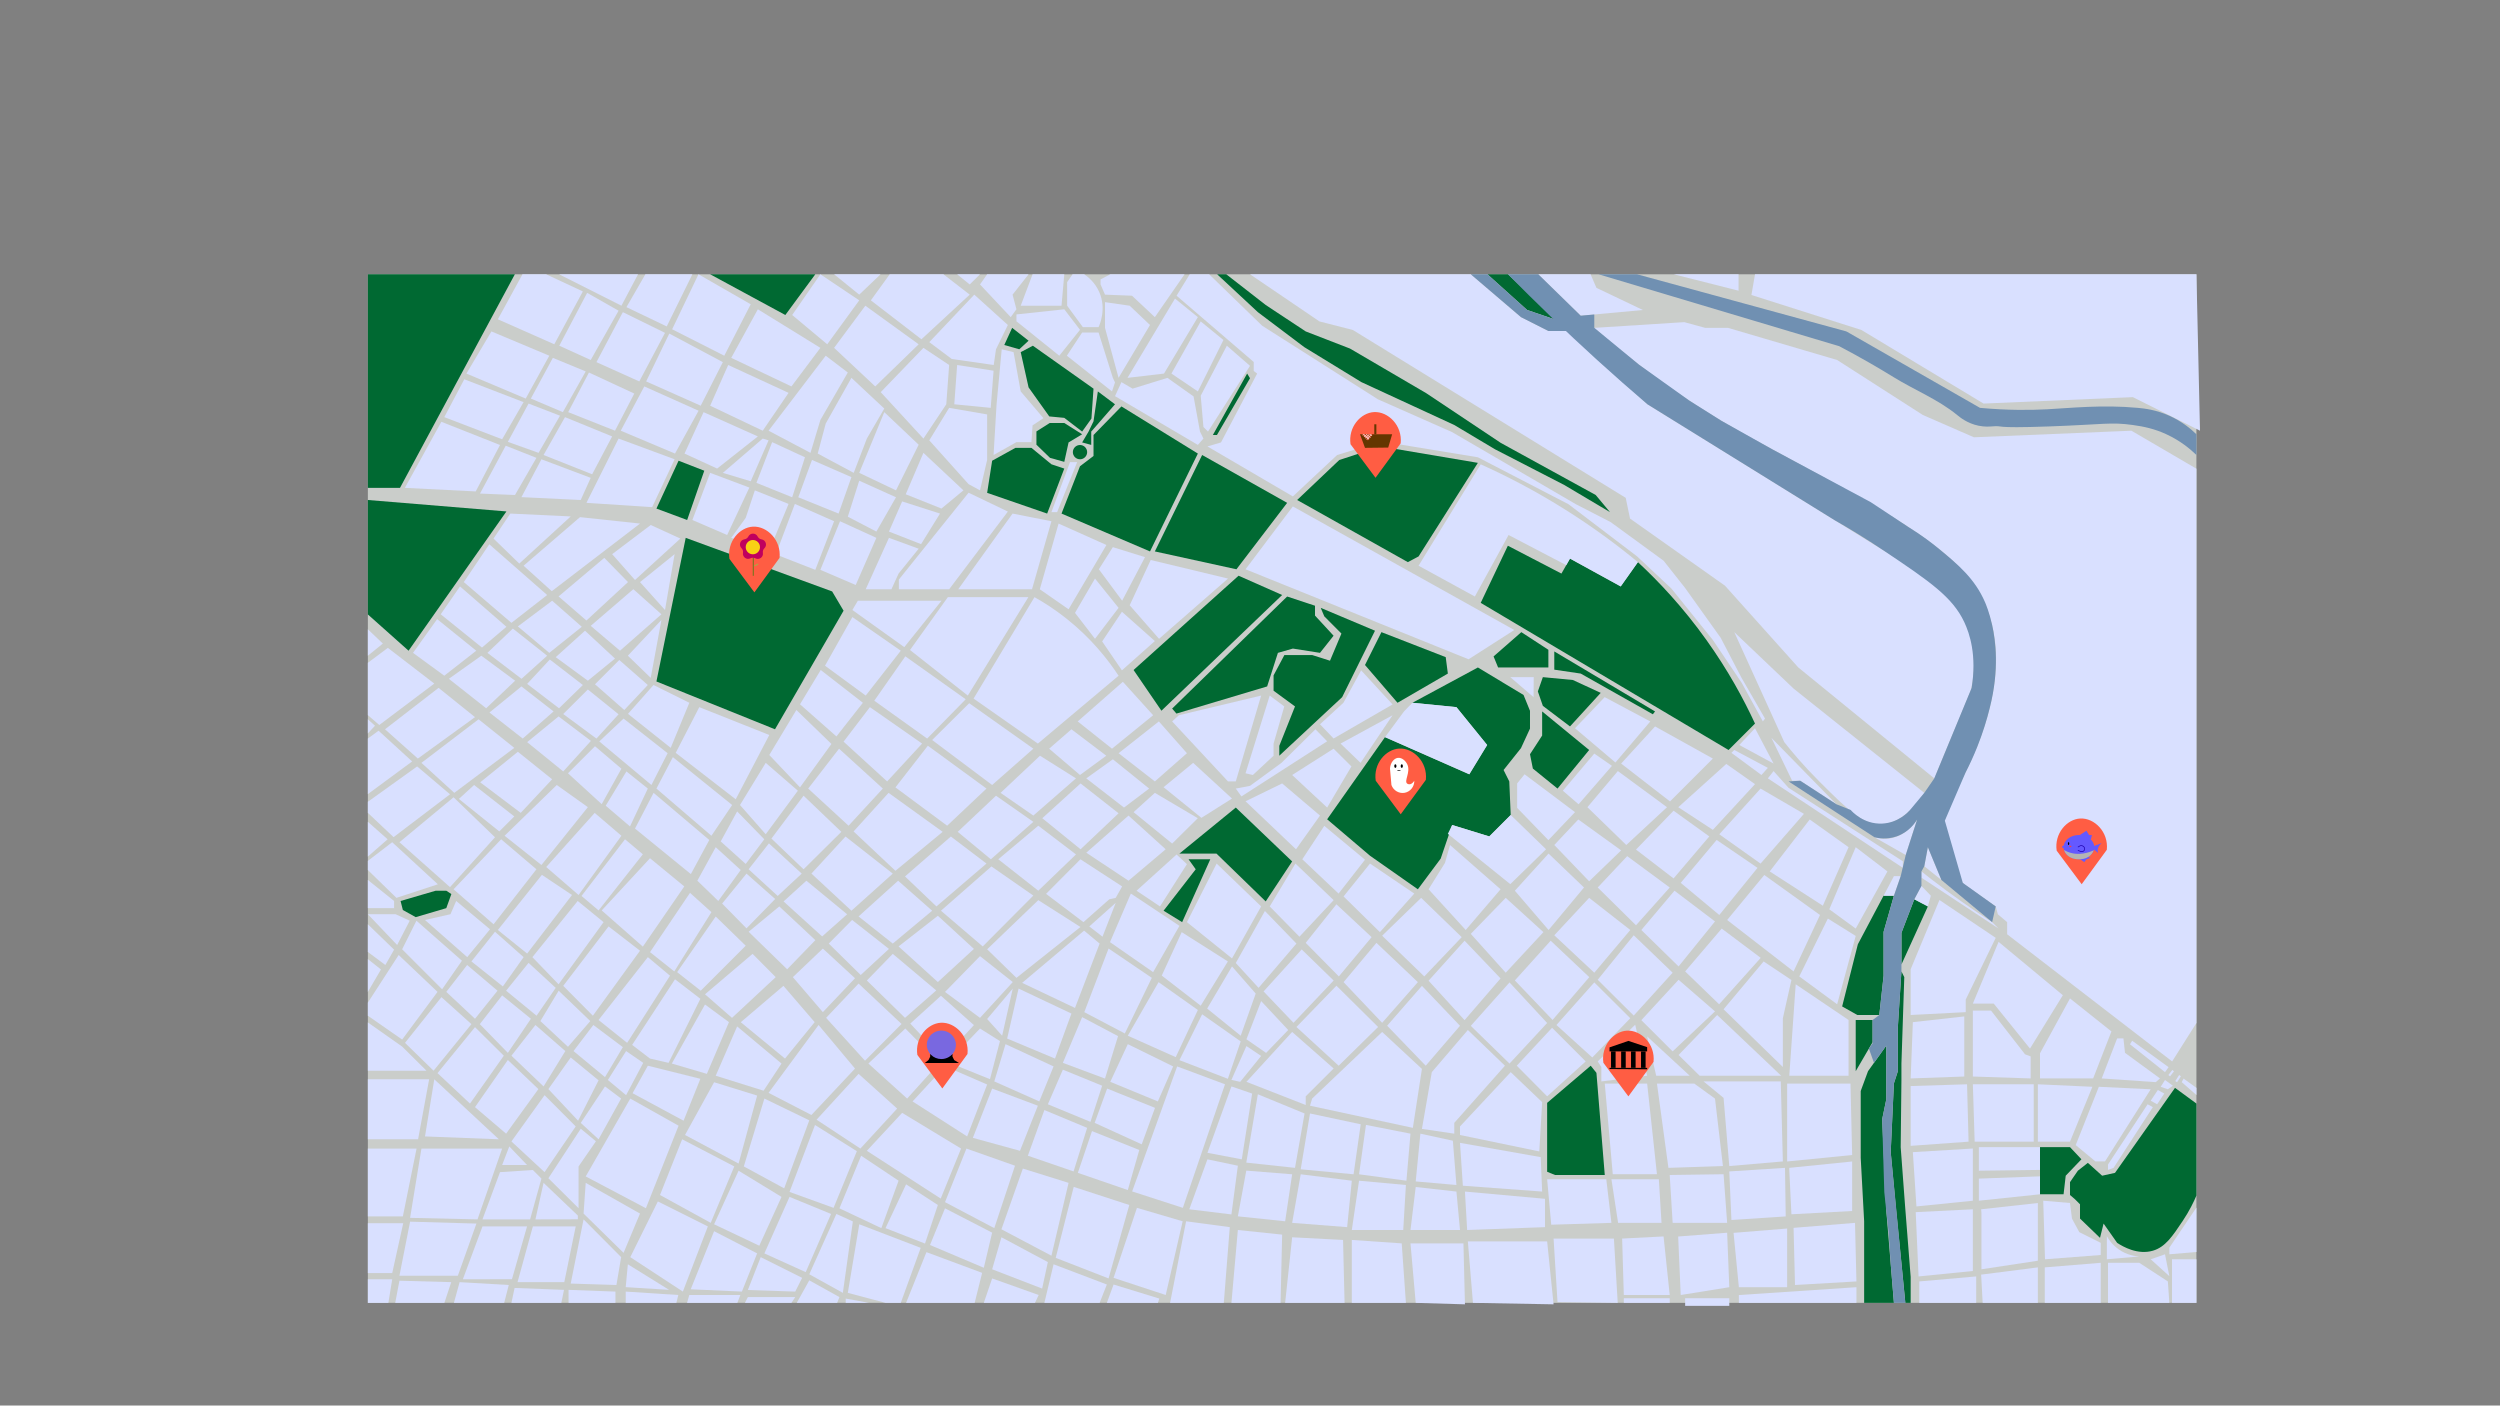 <?xml version="1.0" encoding="UTF-8"?>
<svg xmlns="http://www.w3.org/2000/svg" viewBox="0 0 3500 1967.79">
  <rect x="0" y="0" width="3500" height="1967.79" fill="#808080" stroke="none"/>
  <defs>
    <style>
      .cls-1 {
        fill: #d9e0ff;
      }

      .cls-1, .cls-2, .cls-3, .cls-4, .cls-5, .cls-6, .cls-7, .cls-8, .cls-9, .cls-10, .cls-11, .cls-12, .cls-13, .cls-14, .cls-15, .cls-16, .cls-17, .cls-18 {
        stroke-width: 0px;
      }

      .cls-2 {
        fill: #7fd241;
      }

      .cls-3 {
        fill: #7968e0;
      }

      .cls-4 {
        fill: #006932;
      }

      .cls-6 {
        fill: #ff5d43;
      }

      .cls-7 {
        fill: #ff3e38;
      }

      .cls-8 {
        fill: #6459ff;
      }

      .cls-9 {
        fill: #b32b00;
      }

      .cls-19 {
        fill: none;
        stroke: #1d00ad;
        stroke-miterlimit: 10;
      }

      .cls-10 {
        fill: #fff;
      }

      .cls-11 {
        fill: #c0005e;
      }

      .cls-12 {
        fill: #cacdca;
      }

      .cls-13 {
        fill: #643600;
      }

      .cls-14 {
        fill: #ffc8c8;
      }

      .cls-15 {
        fill: #7090b2;
      }

      .cls-16 {
        fill: #0c8700;
      }

      .cls-17 {
        fill: #f9d115;
      }

      .cls-18 {
        fill: #b4b4b4;
      }
    </style>
  </defs>
  <g id="Capa_4" data-name="Capa 4">
    <rect class="cls-12" x="515" y="384" width="2560" height="1440"/>
    <g id="Capa_2" data-name="Capa 2">
      <polygon class="cls-4" points="720.8 384 560 683 515 683 515 384 720.8 384"/>
      <polygon class="cls-1" points="731.47 384 697 447 776 482 816 408 764.53 384 731.47 384"/>
      <path class="cls-1" d="m688,464c27,11.33,54,22.67,81,34l-33,60c-27.67-11.67-55.33-23.33-83-35,11.67-19.67,23.33-39.33,35-59Z"/>
      <path class="cls-1" d="m650,531l-28,53c27,10.33,54,20.67,81,31,10-17.33,20-34.67,30-52l-83-32Z"/>
      <polygon class="cls-1" points="617.9 590.51 566.84 683 666 688 700 623 617.9 590.51"/>
      <polygon class="cls-1" points="782.67 384 870 428 893.24 384 782.67 384"/>
      <polygon class="cls-1" points="822 410 783 484 827 504 866 435 822 410"/>
      <path class="cls-1" d="m774,501l-30.8,57c14.93,6.33,29.87,12.67,44.8,19,10.67-19,21.33-38,32-57-15.33-6.33-30.67-12.67-46-19Z"/>
      <polygon class="cls-1" points="740 565 711 618.6 754 634 784 582 740 565"/>
      <path class="cls-1" d="m708,624l-36,67c16.33.67,32.67,1.33,49,2,10-17.33,20-34.67,30-52-14.33-5.67-28.67-11.33-43-17Z"/>
      <polygon class="cls-1" points="758 643 730 696 813 700 827 669 758 643"/>
      <polygon class="cls-1" points="791 584 761 637 829 664 857 611 791 584"/>
      <path class="cls-1" d="m824.5,521.53l-29.03,55.47,65.53,26c9-17.33,18-34.67,27-52-21.17-9.82-42.33-19.64-63.5-29.47Z"/>
      <polygon class="cls-1" points="872 437 835 507 895 534 931 466 872 437"/>
      <polygon class="cls-1" points="903.56 384 877 430 933.42 457 969.33 384 903.56 384"/>
      <polygon class="cls-1" points="977.87 384 941 461 1014 498 1051 426 977.87 384"/>
      <polygon class="cls-1" points="937 467 904.62 534 981 568 1012 507 937 467"/>
      <polygon class="cls-1" points="902 541 869.07 603 945 635 978 575 902 541"/>
      <polygon class="cls-1" points="866 614 821 704 913 710 944.44 643 866 614"/>
      <polygon class="cls-1" points="985 577 958.31 635 1004 656 1061 611 985 577"/>
      <polygon class="cls-4" points="950 645 919 712 962 728 986 659 950 645"/>
      <polygon class="cls-4" points="994.22 384 1099.47 441 1141.42 384 994.22 384"/>
      <polygon class="cls-4" points="515 700 709 716 572 911 515 860.2 515 700"/>
      <polygon class="cls-4" points="960 753 919 954.07 1085 1021 1181 855 1165 828 960 753"/>
      <polygon class="cls-4" points="1389 645 1382 690 1466 719 1490 656 1472 650 1444 627 1421.6 627 1389 645"/>
      <polygon class="cls-4" points="1515 608 1490 592.2 1469.6 592.2 1451 604 1451 622.6 1470 641 1490 646.6 1496 619.4 1515 608"/>
      <polygon class="cls-4" points="1406 483 1417 459 1440 477 1427 489 1406 483"/>
      <polygon class="cls-4" points="1446 484 1429 493 1440 542.33 1469 583 1490 585 1515 604.2 1528 586 1530.93 544.1 1446 484"/>
      <polygon class="cls-4" points="1537 548 1561 566 1527.73 604.2 1527.73 622.87 1515 619.4 1524 604.2 1530.93 589.8 1537 548"/>
      <circle class="cls-4" cx="1512" cy="633" r="10"/>
      <polygon class="cls-4" points="1570 569 1530.93 609 1530.93 638.33 1512 652.73 1486.13 719 1610 772 1677 635 1570 569"/>
      <polygon class="cls-4" points="1683 637 1616.8 772 1731 797 1802 704 1683 637"/>
      <polygon class="cls-4" points="1746 523 1698 609 1703.73 609 1750 529.53 1746 523"/>
      <polygon class="cls-4" points="2069 648 1986 779 1971 787 1816 700 1875 644 1933 625 2069 648"/>
      <polygon class="cls-4" points="1704 384 1761 437 1826 486 1906 535 2036 595 2093 629 2190 679 2254 717 2234 693 2101 620 1996.8 550.5 1890 488 1828 464 1772 427 1716.8 384 1704 384"/>
      <polygon class="cls-4" points="2082.4 384 2138 434 2179 448 2111.2 384 2082.4 384"/>
      <polygon class="cls-4" points="1734 806 1587 938 1626 995 1795 833 1734 806"/>
      <polygon class="cls-4" points="1802 835.13 1841 848 1841 861.8 1867 890 1848 914 1810 908 1789.07 914 1774 961 1647 999 1641 992 1802 835.13"/>
      <polygon class="cls-4" points="1849 851 1925 883 1879 976 1791 1058 1791 1044.2 1813 989 1783 967 1783 945.53 1798.13 917.07 1837.07 917.07 1862 925 1878 887 1854 862.87 1849 851"/>
      <polygon class="cls-4" points="1934 885 1911 931 1956.53 983.89 2027 943 2024 920 1934 885"/>
      <polygon class="cls-4" points="2129.87 885 2091 919 2097.33 934.45 2167.73 934.45 2167.73 909.72 2129.87 885"/>
      <path class="cls-4" d="m1939,1032l-81,115,60,51,67,47,32-43,16-47,52,16,30-30-2-47-8-16,24.37-30.6,12.63-27.4v-24.87l-9-22.13-63.93-38.55-91.73,49.45,61.67,6.11c14.33,17.67,28.67,35.33,43,53-8.33,13.67-16.67,27.33-25,41-39.33-17.33-78.67-34.67-118-52Z"/>
      <polygon class="cls-4" points="2159 996 2159 1029.8 2142 1055.93 2146 1076 2180.53 1104 2224.8 1050 2159 996"/>
      <polygon class="cls-4" points="2160 948 2153 968 2160 988.2 2198 1017 2241 970 2202 952 2160 948"/>
      <polygon class="cls-4" points="2176 912 2176 937.53 2213 943 2314 1000 2317.07 996 2176 912"/>
      <path class="cls-4" d="m2111,764l-38,80,347,206c12.33-12.33,24.67-24.67,37-37-15.81-34.25-37.69-74.6-68-117-32.83-45.93-66.7-81.87-95.93-109-8.02,11.33-16.04,22.67-24.07,34-23.67-13-47.33-26-71-39l-12,21-75-39Z"/>
      <polygon class="cls-4" points="1809 1206 1772 1262 1703 1195 1651.2 1195 1730.1 1130.6 1809 1206"/>
      <polygon class="cls-4" points="1664 1203 1694.4 1203 1655 1291 1629 1275 1674 1217 1664 1203"/>
      <polygon class="cls-4" points="2227 1492 2166 1544 2166 1640.47 2177 1645 2246.67 1645 2235 1502 2227 1492"/>
      <path class="cls-4" d="m3075,1545l-30-22-84,119-18,4-20-18-14,11-11,16v18l7,6,7,7v20l28,27,5-20,19,27c8.12,5.36,28.73,17.22,50,11,17.39-5.08,27.28-19.93,42-42,9.37-14.06,15.37-26.66,19-35.2v-128.8Z"/>
      <polygon class="cls-4" points="2856 1606 2898 1606 2914 1623 2892 1646 2889 1672 2856 1672 2856 1606"/>
      <polygon class="cls-4" points="2680 1259 2662 1306 2662 1350.33 2699 1269 2680 1259"/>
      <polygon class="cls-4" points="2637 1254 2651.47 1254 2637 1304.67 2637 1366.33 2631 1421 2600.27 1421 2579 1409 2601 1322 2637 1254"/>
      <polygon class="cls-4" points="2598 1428 2621.6 1428 2621.6 1459.13 2598 1499.67 2598 1428"/>
      <polygon class="cls-4" points="2662 1359.93 2657 1438 2657 1499.67 2651.47 1516.73 2647 1613 2654.5 1692.73 2667.47 1824 2674.93 1824 2674.93 1787.67 2667 1687 2660.97 1606 2662 1512.47 2662 1489 2666 1368 2662 1359.93"/>
      <polygon class="cls-4" points="2640.8 1463.83 2640.8 1539.13 2635 1567 2640.8 1694.87 2651.47 1824 2609.8 1824 2609.8 1709.8 2605 1621 2605 1527.4 2615.23 1499.67 2640.8 1463.83"/>
      <polygon class="cls-1" points="1019.47 511 994.22 568 1067.82 603 1104 550 1019.47 511"/>
      <polygon class="cls-1" points="1061 433 1023.73 501 1108 541 1148.53 487 1061 433"/>
      <polygon class="cls-1" points="1148.53 384 1109.07 441 1158.13 482 1202.93 420.5 1148.53 384"/>
      <polygon class="cls-1" points="1167.73 384 1202.93 412.5 1232.8 384 1167.73 384"/>
      <polygon class="cls-1" points="1211.47 428 1167.73 487 1225.33 541 1286.13 482 1211.47 428"/>
      <polygon class="cls-1" points="1156 498 1076 603 1134.67 634 1148.53 588 1186.93 521.53 1156 498"/>
      <polygon class="cls-1" points="1067.82 614 1076 616.5 1051 673.8 1012 662 1067.82 614"/>
      <polygon class="cls-1" points="994.22 662 969.33 728 1018 749 1049.11 682.6 994.22 662"/>
      <polygon class="cls-1" points="1056.8 686.5 1044 725 1023.73 753 1076 773 1104 705.5 1056.8 686.5"/>
      <polygon class="cls-1" points="1112.8 705.5 1086.13 776.2 1141.42 797.8 1167.73 729.75 1112.8 705.5"/>
      <path class="cls-1" d="m1081,619c-7.33,19-14.67,38-22,57,16.69,6.73,33.38,13.47,50.07,20.2l17.87-56c-15.31-7.07-30.62-14.13-45.93-21.2Z"/>
      <polygon class="cls-1" points="1136.8 643.9 1192 668 1174 719 1117.6 696.2 1136.8 643.9"/>
      <polygon class="cls-1" points="1192 529 1156 593 1144.8 635 1195.2 662 1213.6 614 1238 572 1192 529"/>
      <polygon class="cls-1" points="1245.6 384 1219.2 420.5 1290 475 1357.6 412.5 1320.8 384 1245.6 384"/>
      <polygon class="cls-1" points="1340 384 1357.6 398.25 1372 384 1340 384"/>
      <polygon class="cls-1" points="1364 412.5 1301 479 1332.5 502.6 1391.2 511 1394.4 489 1411 455 1364 412.5"/>
      <polygon class="cls-1" points="1382 384 1372 398.25 1415 444 1423 433 1417.6 412.5 1440 384 1382 384"/>
      <polygon class="cls-1" points="1292.8 487 1233 549 1292.8 614 1324.8 566 1328.8 511 1292.8 487"/>
      <polygon class="cls-1" points="1340 511 1336 566 1387 571 1391 519 1340 511"/>
      <polygon class="cls-1" points="1328.8 571 1301 616.5 1356 677.8 1372 686.5 1382 643.9 1382 580.2 1328.8 571"/>
      <polygon class="cls-1" points="1238 577 1202.93 662 1254.4 686.5 1286.13 622.6 1238 577"/>
      <polygon class="cls-1" points="1292.8 634 1268 692 1318 712 1348.8 686.5 1292.8 634"/>
      <polygon class="cls-1" points="1202.93 673 1186.93 723.4 1226.93 744.2 1254.4 696.2 1202.93 673"/>
      <polygon class="cls-1" points="1176 729.75 1148.53 797.8 1198 819 1226.93 753 1176 729.75"/>
      <polygon class="cls-1" points="1263 702 1316 719 1289.5 761.8 1244.53 744.2 1263 702"/>
      <polygon class="cls-1" points="1244.53 753 1286.13 768.2 1258 803 1248 825 1212 825 1244.53 753"/>
      <polygon class="cls-1" points="1402.4 489 1419 493 1429 548 1460.8 585.43 1445.6 595.5 1444 619 1423 619 1391 637 1395.2 566 1402.4 489"/>
      <polygon class="cls-1" points="1356 689.8 1411 716.2 1328.8 825 1258.4 825 1258.4 811.4 1356 689.8"/>
      <polygon class="cls-1" points="1417.6 719 1472 729.75 1444.8 825 1341.5 825 1417.6 719"/>
      <polygon class="cls-1" points="1445.6 384 1429 428 1486.13 428 1490 384 1445.6 384"/>
      <polygon class="cls-1" points="1423 440.2 1423 449.8 1483 498 1512 461.75 1490 433 1423 440.2"/>
      <polygon class="cls-1" points="1515 465.5 1493.6 498 1556.8 548 1561 535.4 1558 529 1538 465.5 1515 465.5"/>
      <polygon class="cls-1" points="1547 423 1547 459 1566 529 1610 455 1581.57 428 1547 423"/>
      <polygon class="cls-1" points="1540.8 398.25 1547 412.5 1584.8 414 1616.8 444 1658.4 384 1554.4 384 1540.8 391.12 1540.8 398.25"/>
      <path class="cls-1" d="m1501.6,384l-7.6,11v33l22,30h22c1.7-3.72,11.24-25.58,1-49-6.08-13.91-16.22-21.71-21.13-25h-16.27Z"/>
      <polygon class="cls-1" points="1570 535 1561 554.6 1677 622.87 1684.8 614 1680 604.2 1671 555 1634.4 529 1585.6 544.1 1570 535"/>
      <polygon class="cls-1" points="1645 418 1578.5 529 1629.6 523 1677 444 1645 418"/>
      <polygon class="cls-1" points="1681 450 1640 523 1677 548 1712.8 476 1681 450"/>
      <polygon class="cls-1" points="1498 647 1508 647 1479.97 717 1472 717 1498 647"/>
      <polygon class="cls-1" points="1717.6 484 1681 554 1684.8 597.8 1691.2 604.2 1750 512.2 1717.6 484"/>
      <path class="cls-1" d="m1665.6,384l-18.4,30,108,92.75v12.65l4.8,3.6-50.6,96.4-19,5.6,119.6,70,62-58,62-19,135,22.2,127,65.8,96,73,48,45,58,72,40.4,60,29.6,54,3-4-33.4-58-28.6-55-50-70c-10-12.67-20-25.33-30-38-24.67-18-49.33-36-74-54-16.2-8.33-32.4-16.67-48.6-25-57.8-33.67-115.6-67.33-173.4-101-34.67-15.33-69.33-30.67-104-46-54-34.33-108-68.67-162-103-24.73-24-49.47-48-74.2-72h-27.2Z"/>
      <path class="cls-1" d="m2547,1094c-22.18-22.13-38.61-41.84-49-55l-70-154,83,79c61,48.67,122,97.33,183,146-26.22,40.7-52.53,43.61-59,44-25.75,1.55-46.85-18.94-88-60Z"/>
      <path class="cls-1" d="m1750,384h309.1l70.27,60,38.37,19.4h29.27l34.2,35.6,75.2,67,387.6,240c12.25,7.45,35.55,23.99,52,54,26.22,47.81,15.98,94.99,13,107-17,40.91-34,81.82-51,122.72l-190.4-155.28-102.6-114.45-133-94-6-29-382-235-46.8-12-97.2-66Z"/>
      <polygon class="cls-1" points="2153.6 384 2213 442 2300 434 2235 403 2226.8 384 2153.6 384"/>
      <path class="cls-1" d="m2232,459l126-8,29.2,8h32l152.8,45,120,77,71.48,31.2,220.52-9.2,91,53.2v776l-34,53.8-231-178v-17l-13-11c-1-3.67-2-7.33-3-11-14.67-10.33-29.33-20.67-44-31-7.36-6.7-15.21-15.85-21-28-22-46.19,5.11-95.22,9-102,78.23-142.31,57.2-224.29,42-260-31.41-73.78-119.94-121.86-297-218-33.85-18.38-89.97-47.45-161-99-39.19-28.45-69.8-54.22-90-72Z"/>
      <polygon class="cls-1" points="2343.2 384 2434 407 2434 384 2343.2 384"/>
      <polygon class="cls-1" points="2457 384 2452 413 2606 462 2777 565 2986 556 3080 603 3075 384 2457 384"/>
      <polygon class="cls-1" points="714.4 719 799 723 727 789 690.93 754 714.4 719"/>
      <polygon class="cls-1" points="812 724 733 792 772.5 827.67 896 733 812 724"/>
      <polygon class="cls-1" points="911 735 857 775.83 889 812 952.5 754 911 735"/>
      <polygon class="cls-1" points="944.44 775.83 931 854 896 814.92 944.44 775.83"/>
      <polygon class="cls-1" points="846 781 879.2 814.92 821 868.73 782 835 846 781"/>
      <polygon class="cls-1" points="886.67 824.87 827 876.2 868 911 926 860 886.67 824.87"/>
      <polygon class="cls-1" points="926 867.93 879 918 911 949 926 867.93"/>
      <polygon class="cls-1" points="685 762 649.33 814.92 716 872 766 833 685 762"/>
      <polygon class="cls-1" points="773 841 725 877 769 914 814.5 877.5 773 841"/>
      <polygon class="cls-1" points="819 883 778 920 823 953 861 922 819 883"/>
      <polygon class="cls-1" points="867 924 833 958 874 994 906.93 959 867 924"/>
      <polygon class="cls-1" points="914.93 959 879.2 999.4 939 1047 965.07 983.89 914.93 959"/>
      <polygon class="cls-1" points="979 990 946 1054 1030 1119 1077 1029 979 990"/>
      <polygon class="cls-1" points="1201 841 1193.33 854 1266 906 1318.13 841 1201 841"/>
      <polygon class="cls-1" points="1193.33 863.93 1155 932 1212 973.8 1261.07 911 1193.33 863.93"/>
      <polygon class="cls-1" points="1149 938 1120 986 1171 1031 1208.03 983.89 1149 938"/>
      <polygon class="cls-1" points="1114.93 994 1077 1057 1120 1102.33 1164.02 1041.53 1114.93 994"/>
      <polygon class="cls-1" points="1072 1068 1036 1127 1072 1167.93 1117 1107 1072 1068"/>
      <polygon class="cls-1" points="1327 836 1274 910 1354.93 973.8 1439.73 836 1327 836"/>
      <path class="cls-1" d="m1448.27,836l-85.27,142,90,63,113-95c-15.41-23.42-38.76-52.83-73-80-15.57-12.36-30.79-22.18-44.73-30Z"/>
      <polygon class="cls-1" points="1267.47 918.87 1224 981 1298 1034 1352 979 1267.47 918.87"/>
      <polygon class="cls-1" points="1356.87 984.5 1305 1036 1389 1099 1446.67 1048.17 1356.87 984.5"/>
      <polygon class="cls-1" points="1217.87 990 1181 1038.33 1242 1094 1290.93 1041 1217.87 990"/>
      <polygon class="cls-1" points="1299 1044 1253.6 1102.33 1326 1156 1381.07 1104 1299 1044"/>
      <polygon class="cls-1" points="1174.67 1048.17 1131.47 1104 1188 1156 1235.97 1104 1174.67 1048.17"/>
      <polygon class="cls-1" points="1244 1110 1195 1164 1253.6 1219.13 1319.73 1164.57 1244 1110"/>
      <polygon class="cls-1" points="1125 1114 1080 1174 1125 1217 1177.87 1164.57 1125 1114"/>
      <polygon class="cls-1" points="1183.72 1171.13 1136 1223 1192 1275 1249.87 1223.07 1183.72 1171.13"/>
      <polygon class="cls-1" points="1482 733 1455.73 825 1496 853 1549 763 1482 733"/>
      <polygon class="cls-1" points="1558 766 1538.4 797 1571 841 1603 780 1558 766"/>
      <polygon class="cls-1" points="1533 810 1505 858 1533 894.33 1566 851 1533 810"/>
      <polygon class="cls-1" points="1611 784 1581.57 847.4 1622.67 894.33 1719.2 810 1611 784"/>
      <polygon class="cls-1" points="1570.7 856.47 1543 898 1570.7 938.5 1616.8 897.48 1570.7 856.47"/>
      <polygon class="cls-1" points="1810 709 1743.73 797 2056 923 2120 882 1810 709"/>
      <path class="cls-1" d="m2073,650.07l-87,141.93,78.8,43.13,47.2-86.13,80.74,42.21,5.26-9.21,71,39,24.07-34c-29.14-24.08-63.75-49.82-104.07-75-41.43-25.88-80.78-46.1-116-61.93Z"/>
      <polygon class="cls-1" points="2457 1019.54 2435 1043 2483 1069 2457 1019.54"/>
      <polygon class="cls-1" points="2428 1050 2424 1054 2466 1085 2475 1075 2428 1050"/>
      <polygon class="cls-1" points="2480 1033 2509 1093 2520.27 1093 2571 1126 2480 1033"/>
      <path class="cls-1" d="m2483,1079.5l-8,10.22,189,125.28v-9.2c-53.33-34.27-106.67-68.53-160-102.8-7-7.83-14-15.67-21-23.5Z"/>
      <path class="cls-1" d="m2684,1147.25l-16,49.75-43.73-24.88c4.96,1.49,11.8,2.77,19.73,1.88,24.17-2.72,37.73-23.2,40-26.75Z"/>
      <polygon class="cls-1" points="2699 1186.07 2694 1212.73 2718 1232 2699 1186.07"/>
      <path class="cls-1" d="m2690,1220v8.73l108,71.27-9-9c-28.07-18.03-56.5-37.95-85-60-4.73-3.66-9.39-7.32-14-11Z"/>
      <polygon class="cls-1" points="1257.37 1233 1202 1283 1249.87 1321 1305 1275 1257.37 1233"/>
      <polygon class="cls-1" points="1331.2 1171.13 1267 1227 1311 1269 1381.07 1209 1331.2 1171.13"/>
      <polygon class="cls-1" points="1394.4 1114 1340.8 1164.57 1387.2 1203 1446.67 1150.6 1394.4 1114"/>
      <polygon class="cls-1" points="1456 1058 1400.8 1110 1446.67 1141.8 1506.4 1089.72 1456 1058"/>
      <polygon class="cls-1" points="1500 1021 1468.8 1048.17 1512 1085 1548.8 1058 1500 1021"/>
      <polygon class="cls-1" points="1572 954.5 1508.8 1010 1556.8 1048.17 1614.4 1001.33 1572 954.5"/>
      <polygon class="cls-1" points="1622.4 1010 1566 1054.5 1616.8 1094 1661.7 1054.5 1622.4 1010"/>
      <polygon class="cls-1" points="1670.4 1068 1629 1102.08 1682 1145 1724.8 1117.97 1670.4 1068"/>
      <polygon class="cls-1" points="1558 1063 1520.8 1089.72 1573.6 1130.6 1608.8 1104 1558 1063"/>
      <polygon class="cls-1" points="1616.8 1110 1587 1137 1641 1181 1676.9 1145.5 1616.8 1110"/>
      <polygon class="cls-1" points="1512.8 1096.8 1459.2 1145.5 1512.8 1189 1566 1138.6 1512.8 1096.8"/>
      <polygon class="cls-1" points="1579.9 1141.8 1520.8 1193.8 1579.9 1233 1631.95 1189 1579.9 1141.8"/>
      <polygon class="cls-1" points="1453.6 1156 1397.6 1203 1453.6 1247 1506.4 1196.2 1453.6 1156"/>
      <polygon class="cls-1" points="1512.6 1203 1464.5 1251.4 1516.8 1291 1553 1259 1562 1257 1571 1241 1512.6 1203"/>
      <polygon class="cls-1" points="1388 1213 1317.33 1275 1375.83 1325 1446.67 1253.8 1388 1213"/>
      <polygon class="cls-1" points="1453.6 1260.2 1382 1329 1423 1369 1512.6 1297.8 1453.6 1260.2"/>
      <polygon class="cls-1" points="1562 1264 1525 1297 1543.5 1311.4 1562 1264"/>
      <polygon class="cls-1" points="1647.2 1196.3 1661.7 1209.8 1624 1269 1591.2 1247 1647.2 1196.3"/>
      <polygon class="cls-1" points="1765.6 973.8 1730.1 1094 1719.2 1094 1641 1010 1650.38 1001.33 1765.6 973.8"/>
      <polygon class="cls-1" points="1777.6 973.8 1798 989 1783 1041 1783 1058 1754 1085 1743.73 1082.6 1777.6 973.8"/>
      <polygon class="cls-1" points="1841.6 1021 1858 1037.8 1738 1115 1730.1 1104 1750 1100.2 1794.05 1068 1841.6 1021"/>
      <polygon class="cls-1" points="1905.6 938.5 1880.8 983.89 1848 1014 1867 1033.9 1949.6 986.2 1905.6 938.5"/>
      <polygon class="cls-1" points="1949.6 1001.33 1904.8 1068 1876.8 1041 1949.6 1001.33"/>
      <polygon class="cls-1" points="1867 1048.17 1892 1073 1858 1130.6 1809 1085 1867 1048.17"/>
      <polygon class="cls-1" points="1795 1096.8 1743.73 1121.8 1814.4 1189 1848 1141.8 1795 1096.8"/>
      <polygon class="cls-1" points="1854 1156.2 1823.2 1203 1874 1251 1911 1203.6 1854 1156.2"/>
      <polygon class="cls-1" points="1965.6 996 1939 1032 2057 1084 2082 1043 2039 990 1977.33 983.89 1965.6 996"/>
      <polygon class="cls-1" points="2134.4 1084 2124 1096.8 2124 1131 2167.73 1176.2 2205 1137 2134.4 1084"/>
      <polygon class="cls-1" points="2114.4 948 2147.2 948 2147 976 2114.4 948"/>
      <polygon class="cls-1" points="2115 1141 2164.5 1189 2114.4 1237.8 2027 1167.4 2033 1155 2085 1171 2115 1141"/>
      <polygon class="cls-1" points="2030 1183 2023 1208 2000 1245 2052 1302 2100.8 1245 2030 1183"/>
      <polygon class="cls-1" points="1918 1209 1881 1255 1931.87 1305 1980 1251 1918 1209"/>
      <polygon class="cls-1" points="1989.6 1257 1935 1310 1994 1367 2046.4 1312 1989.6 1257"/>
      <polygon class="cls-1" points="2246.53 976 2205 1019.54 2261.6 1067.5 2310.4 1010 2246.53 976"/>
      <polygon class="cls-1" points="2232 1055 2188 1107 2210 1126 2256.74 1072.2 2232 1055"/>
      <polygon class="cls-1" points="2317.07 1017 2269.6 1069 2338 1122 2398 1062 2317.07 1017"/>
      <polygon class="cls-1" points="2265 1079.5 2222.37 1130.1 2276.8 1183 2333.8 1130.1 2265 1079.5"/>
      <polygon class="cls-1" points="2209.6 1147.25 2176 1183 2224.8 1233.8 2269.6 1190.52 2209.6 1147.25"/>
      <polygon class="cls-1" points="2416.8 1069.5 2349.6 1130.1 2398 1161.8 2457 1097.8 2416.8 1069.5"/>
      <polygon class="cls-1" points="2343 1135 2290.4 1189.4 2343 1229.8 2393 1171 2343 1135"/>
      <polygon class="cls-1" points="2278.08 1198.6 2236.8 1242.5 2290.4 1295.4 2337.6 1242.5 2278.08 1198.6"/>
      <polygon class="cls-1" points="2168 1195 2120.8 1247 2168 1302 2217.6 1242.5 2168 1195"/>
      <polygon class="cls-1" points="2108 1257 2059.1 1307.4 2108 1361.8 2160.8 1305 2108 1257"/>
      <polygon class="cls-1" points="2050.4 1317 2000 1373 2050.4 1428.2 2100.8 1369.8 2050.4 1317"/>
      <polygon class="cls-1" points="1703.3 1209 1661.7 1291 1724.8 1341.8 1765.6 1269 1703.3 1209"/>
      <polygon class="cls-1" points="1813.6 1209 1777.6 1269 1819.2 1311.4 1867.1 1260.2 1813.6 1209"/>
      <polygon class="cls-1" points="1770.87 1275.4 1730.1 1348.2 1762 1383 1815 1321 1770.87 1275.4"/>
      <polygon class="cls-1" points="1583.2 1251 1554 1319 1614.4 1361 1651.2 1296.2 1583.2 1251"/>
      <polygon class="cls-1" points="1654.4 1305 1626.45 1365.8 1681 1408 1719 1346 1654.4 1305"/>
      <polygon class="cls-1" points="1724.8 1353 1690 1412 1737 1450 1758 1391 1724.8 1353"/>
      <polygon class="cls-1" points="2464.8 1104 2407 1168 2464.8 1209.03 2525.5 1139.4 2464.8 1104"/>
      <polygon class="cls-1" points="2533.6 1147.25 2477.6 1220 2552 1268 2588 1186.07 2533.6 1147.25"/>
      <polygon class="cls-1" points="2598 1186.07 2561 1273 2598 1300 2642.4 1220 2598 1186.07"/>
      <polygon class="cls-1" points="2660.97 1226.6 2651.47 1254 2637 1254 2651.47 1226.6 2660.97 1226.6"/>
      <polygon class="cls-1" points="2680 1259 2690 1240.3 2703.2 1254 2699 1269 2680 1259"/>
      <polygon class="cls-1" points="2715.2 1260 2674.93 1357 2674.93 1421 2752 1417 2752 1399.4 2794 1313 2715.2 1260"/>
      <polygon class="cls-1" points="2798 1318.6 2762 1405 2791.2 1405 2842 1468 2888 1393.3 2798 1318.6"/>
      <polygon class="cls-1" points="2898 1397.8 2856 1474.6 2856 1509.8 2930.4 1509.8 2956 1444 2898 1397.8"/>
      <polygon class="cls-1" points="2964 1453.8 2942.4 1509.8 3018 1515 3024 1509.8 2975 1474 2972.8 1453.8 2964 1453.8"/>
      <polygon class="cls-1" points="3057 1510 3054.4 1515 3075 1533 3075 1523 3057 1510"/>
      <polygon class="cls-1" points="2985 1457 2982 1462 3031 1501 3036 1494 2985 1457"/>
      <rect class="cls-1" x="3038" y="1498" width="3" height="9" transform="translate(1558.87 -1547.71) rotate(37.8)"/>
      <rect class="cls-1" x="3048" y="1505" width="3" height="10" transform="translate(1286.71 -1400.69) rotate(32.46)"/>
      <polygon class="cls-1" points="3031 1512 3024.98 1521.5 3035 1525 3042 1520 3031 1512"/>
      <polygon class="cls-1" points="3021 1526 3011 1541 3020 1546 3030 1531 3021 1526"/>
      <polygon class="cls-1" points="3006.67 1546 3014 1550 2959 1635 2951.2 1637.88 2951.2 1630.33 3006.67 1546"/>
      <polygon class="cls-1" points="3011 1525 2947 1626 2933.6 1626 2906 1603.13 2938.4 1521.5 3011 1525"/>
      <polygon class="cls-1" points="2853 1518 2853 1598.33 2898 1598.33 2929.33 1521.5 2853 1518"/>
      <polygon class="cls-1" points="2762 1414.87 2762 1507.13 2842.93 1509.8 2842.93 1479 2835 1476 2787.47 1414.87 2762 1414.87"/>
      <polygon class="cls-1" points="2762 1518 2764.53 1598.33 2847.2 1598.33 2847.2 1518 2762 1518"/>
      <polygon class="cls-1" points="2770.4 1606 2770.4 1639 2856 1637.88 2856 1606 2770.4 1606"/>
      <polygon class="cls-1" points="2770.4 1650.07 2770.4 1681 2856 1672 2856 1646.87 2770.4 1650.07"/>
      <polygon class="cls-1" points="2678 1431 2750 1423 2750 1507.13 2674.93 1509.8 2678 1431"/>
      <polygon class="cls-1" points="2753.87 1518 2756 1598.33 2674.93 1604.2 2674.93 1520.47 2753.87 1518"/>
      <polygon class="cls-1" points="2762 1607.93 2762 1681 2683 1689 2678 1613 2762 1607.93"/>
      <polygon class="cls-1" points="2682 1697 2762 1693 2762 1779.4 2686 1787 2682 1697"/>
      <polygon class="cls-1" points="2773.6 1693 2853 1684.2 2853 1765 2774 1777 2774 1698 2773.6 1693"/>
      <polygon class="cls-1" points="2860.53 1681 2863 1763 2941 1757 2941 1740 2911 1725 2900.77 1706.07 2898 1684.2 2860.53 1681"/>
      <polygon class="cls-1" points="2687 1794 2687 1824 2766.67 1824 2766.67 1787 2687 1794"/>
      <polygon class="cls-1" points="2853 1774.33 2773.6 1784.47 2775.73 1824 2853 1824 2853 1774.33"/>
      <polygon class="cls-1" points="2862.67 1774.33 2941 1767.93 2941 1824 2862.67 1824 2862.67 1774.33"/>
      <path class="cls-1" d="m2949.6,1730.6v32.4l45.4-4c-5.18-.28-17.15-1.62-29-10-9-6.36-13.97-13.98-16.4-18.4Z"/>
      <polygon class="cls-1" points="2951.2 1767.93 2995 1767.93 3035 1794 3037.07 1824 2951.2 1824 2951.2 1767.93"/>
      <polygon class="cls-1" points="3011 1763 3031 1756 3037.07 1786.6 3011 1763"/>
      <polygon class="cls-1" points="3075 1690.6 3037.07 1746.8 3037.07 1756 3075 1752.76 3075 1690.6"/>
      <rect class="cls-1" x="3040.8" y="1763" width="34.2" height="61"/>
      <polygon class="cls-1" points="2403.3 1175.93 2353 1236 2407 1281 2460.53 1215 2403.3 1175.93"/>
      <polygon class="cls-1" points="2470 1225 2418 1288 2511 1360 2548 1281 2470 1225"/>
      <polygon class="cls-1" points="2559 1286 2519 1367 2572 1406 2598 1310.33 2559 1286"/>
      <polygon class="cls-1" points="2514 1378 2505 1506 2588 1506 2588 1428 2514 1378"/>
      <polygon class="cls-1" points="2502 1517 2502 1626.07 2593 1617 2590.67 1517 2502 1517"/>
      <polygon class="cls-1" points="2505 1635 2593 1626.07 2593 1695.4 2508 1700 2505 1637.8 2505 1635"/>
      <polygon class="cls-1" points="2511 1719 2513 1799 2599 1794 2597 1712 2511 1719"/>
      <polygon class="cls-1" points="2599 1802.07 2599 1824 2434.4 1824 2434.4 1813.03 2599 1802.07"/>
      <polygon class="cls-1" points="2502 1719.93 2502 1802.07 2434.4 1802.07 2427 1726 2502 1719.93"/>
      <path class="cls-1" d="m2499,1635c.33,22.67.67,45.33,1,68-25.33,1.67-50.67,3.33-76,5l-3-68c26-1.67,52-3.33,78-5Z"/>
      <polygon class="cls-1" points="2385 1514 2493.07 1514 2496 1626 2421 1632.47 2413 1537 2385 1514"/>
      <polygon class="cls-1" points="2469.07 1346 2413 1413 2496 1493.8 2496 1425.53 2508 1372 2469.07 1346"/>
      <polygon class="cls-1" points="2404 1421 2350 1477 2379.47 1506 2493.6 1506 2404 1421"/>
      <polygon class="cls-1" points="2410.4 1300 2359.2 1360 2406.77 1406 2465 1341 2410.4 1300"/>
      <polygon class="cls-1" points="2344.27 1247 2297.87 1302 2350 1353 2401 1290 2344.27 1247"/>
      <polygon class="cls-1" points="2350 1371.67 2297.87 1428.2 2341.7 1471.93 2401 1415.93 2350 1371.67"/>
      <polygon class="cls-1" points="2287.2 1309.4 2236.8 1371.67 2287.2 1421.8 2341.7 1361.8 2287.2 1309.4"/>
      <polygon class="cls-1" points="2224.8 1257 2176 1309.4 2232 1361.8 2282.4 1302 2224.8 1257"/>
      <polygon class="cls-1" points="2306 1451 2318.67 1506 2365.6 1506 2306 1451"/>
      <polygon class="cls-1" points="2319.73 1517 2335.8 1635 2412.1 1632.47 2401 1538.07 2372 1517 2319.73 1517"/>
      <polygon class="cls-1" points="2337.6 1645 2341.7 1712 2418 1712 2413 1643.92 2337.6 1645"/>
      <polygon class="cls-1" points="2349.43 1731.13 2418 1725.8 2421 1802.07 2353 1813.03 2349.43 1731.13"/>
      <rect class="cls-1" x="2359.2" y="1817.53" width="61.8" height="10.67"/>
      <polygon class="cls-1" points="2289.25 1434.6 2306 1506 2241.87 1514 2241.87 1493.8 2236.8 1486 2289.25 1434.6"/>
      <polygon class="cls-1" points="2246.67 1517 2306 1517 2319.73 1643.92 2257.87 1643.92 2246.67 1517"/>
      <polygon class="cls-1" points="2256 1651 2322.4 1651 2326.13 1712 2265.33 1712 2256 1651"/>
      <polygon class="cls-1" points="2271 1734 2329 1731 2337.6 1813.03 2273.33 1813.03 2271 1734"/>
      <rect class="cls-1" x="2273.33" y="1817.53" width="64.27" height="6.47"/>
      <polygon class="cls-1" points="2232 1375.4 2282.4 1425.53 2229.2 1480.47 2179 1435 2232 1375.4"/>
      <polygon class="cls-1" points="2170.93 1317 2225 1368 2173.6 1427.93 2120.8 1372.6 2170.93 1317"/>
      <polygon class="cls-1" points="2172.9 1438.87 2220 1486 2166 1534.87 2123.47 1492 2172.9 1438.87"/>
      <polygon class="cls-1" points="2166 1651 2171.73 1714.6 2256 1712 2248.8 1651 2166 1651"/>
      <polygon class="cls-1" points="2175 1734 2259.47 1734 2264.8 1824 2180.53 1822.87 2175 1734"/>
      <polygon class="cls-1" points="2113.33 1375.4 2059.1 1436.2 2113.33 1489 2166 1432.2 2113.33 1375.4"/>
      <polygon class="cls-1" points="2115 1501 2044 1577 2044 1589 2155 1612 2159 1543 2115 1501"/>
      <polygon class="cls-1" points="2044 1600 2048 1660 2159 1668.2 2157 1620 2044 1600"/>
      <polygon class="cls-1" points="2050.93 1668.2 2054 1722 2163 1718 2163 1678.33 2050.93 1668.2"/>
      <polygon class="cls-1" points="2055 1738 2062.13 1824 2175 1826.07 2166 1738 2055 1738"/>
      <polygon class="cls-1" points="2055 1442 2106.93 1492 2036 1572 2036 1587.13 1990.7 1580.46 2004.53 1501 2055 1442"/>
      <polygon class="cls-1" points="1988.53 1587.13 2034 1597 2039 1659 1982 1654 1988.53 1587.13"/>
      <polygon class="cls-1" points="1982 1661.8 2039 1668.2 2044 1722 1974.67 1722 1982 1661.8"/>
      <polygon class="cls-1" points="1974.67 1740.73 2048.82 1740.73 2050.93 1826.07 1982 1824 1974.67 1740.73"/>
      <polygon class="cls-1" points="1990.7 1380.2 1942 1436 1996 1492 2044 1436.1 1990.7 1380.2"/>
      <polygon class="cls-1" points="1935 1444.73 1990.7 1496.47 1978 1579 1834 1548 1837 1538 1935 1444.73"/>
      <polygon class="cls-1" points="1834 1558.87 1905 1574 1895 1644 1821 1637 1834 1558.87"/>
      <polygon class="cls-1" points="1912.35 1574.87 1974.67 1587.13 1969 1653 1902.67 1644 1912.35 1574.87"/>
      <polygon class="cls-1" points="1821 1644 1892.53 1653 1886 1718 1809 1712 1821 1644"/>
      <polygon class="cls-1" points="1902.67 1653 1968.27 1659 1964.53 1722 1892.53 1722 1902.67 1653"/>
      <polygon class="cls-1" points="1892.53 1735.93 1962.4 1740.73 1968.27 1824 1892.53 1824 1892.53 1735.93"/>
      <polygon class="cls-1" points="1809 1732.2 1880.27 1735.93 1882.4 1824 1799.2 1824 1809 1732.2"/>
      <polygon class="cls-1" points="1985 1375 1935 1431.93 1881 1375 1927 1320 1985 1375"/>
      <polygon class="cls-1" points="1871 1266 1920.27 1312 1874.4 1367 1828 1320 1871 1266"/>
      <polygon class="cls-1" points="1822.35 1329.2 1867.1 1372.73 1810.93 1431.93 1769 1388 1822.35 1329.2"/>
      <polygon class="cls-1" points="1765.6 1401.5 1803.47 1442 1772.55 1474.07 1745 1455 1765.6 1401.5"/>
      <polygon class="cls-1" points="1871 1380 1929.33 1437.78 1874.13 1492 1815 1437.78 1871 1380"/>
      <polygon class="cls-1" points="1745 1464.47 1765.6 1478.33 1736.27 1514.57 1724 1511.87 1745 1464.47"/>
      <polygon class="cls-1" points="1809 1444.73 1745 1514.57 1828 1547 1828 1534.87 1867.1 1495.87 1809 1444.73"/>
      <polygon class="cls-1" points="1724 1521 1753 1531 1738.5 1623.07 1690.4 1613.93 1724 1521"/>
      <polygon class="cls-1" points="1761 1532 1826.4 1558.87 1813 1635 1744.8 1627.67 1761 1532"/>
      <polygon class="cls-1" points="1690.4 1623.07 1733 1632 1724 1700.2 1665 1693 1690.4 1623.07"/>
      <polygon class="cls-1" points="1744.8 1638.87 1809 1644 1799.2 1709.8 1733 1702.87 1744.8 1638.87"/>
      <polygon class="cls-1" points="1660.53 1709.8 1721.7 1718 1713.33 1824 1638.13 1824 1660.53 1709.8"/>
      <polygon class="cls-1" points="1733 1722 1795 1728.47 1792.8 1824 1724 1824 1733 1722"/>
      <polygon class="cls-1" points="1683 1420 1737 1458 1719 1510.33 1651.2 1484.2 1683 1420"/>
      <polygon class="cls-1" points="1648 1493 1715 1518 1656 1691 1585 1668 1648 1493"/>
      <polygon class="cls-1" points="1591.73 1691 1655.73 1709.8 1632 1813 1559 1789 1591.73 1691"/>
      <polygon class="cls-1" points="1559 1798.33 1623 1818 1621.07 1824 1549.6 1824 1559 1798.33"/>
      <polygon class="cls-1" points="1622 1375 1677 1414 1646 1480 1578.93 1450 1622 1375"/>
      <polygon class="cls-1" points="1578.93 1461.8 1642.4 1493 1621 1542 1554.4 1514.57 1578.93 1461.8"/>
      <polygon class="cls-1" points="1550 1524 1617 1551 1598.4 1602.07 1532.53 1572.03 1550 1524"/>
      <polygon class="cls-1" points="1528.8 1583.5 1595 1610 1578.93 1666.07 1509 1642 1528.8 1583.5"/>
      <polygon class="cls-1" points="1503.2 1661.63 1581 1687 1552 1789.8 1478 1761 1503.2 1661.63"/>
      <polygon class="cls-1" points="1475 1770 1462.13 1824 1539.47 1824 1549.6 1798.33 1475 1770"/>
      <polygon class="cls-1" points="1552 1327.93 1612.53 1369 1574.77 1446.87 1518 1417 1552 1327.93"/>
      <polygon class="cls-1" points="1515 1424 1565.27 1450.6 1547 1510 1488 1488 1515 1424"/>
      <polygon class="cls-1" points="1488 1497.53 1543 1520 1526.63 1570.6 1467 1546 1488 1497.53"/>
      <polygon class="cls-1" points="1462.13 1554.07 1522 1579 1503 1640 1439 1618 1462.13 1554.07"/>
      <polygon class="cls-1" points="1432 1636 1496 1656 1472 1758 1402 1721 1432 1636"/>
      <polygon class="cls-1" points="1402 1732.2 1467 1766.9 1459 1804 1389 1777 1402 1732.2"/>
      <polygon class="cls-1" points="1389 1789.8 1454.13 1813 1449 1824 1377.33 1824 1389 1789.8"/>
      <polygon class="cls-1" points="1539.47 1321 1517.75 1302.87 1431 1376 1505 1411.13 1539.47 1321"/>
      <polygon class="cls-1" points="1426 1384 1410 1454 1477 1482 1500 1419 1426 1384"/>
      <polygon class="cls-1" points="1407.73 1461.8 1475 1493 1455 1542 1392 1514 1407.73 1461.8"/>
      <polygon class="cls-1" points="1389 1524 1453 1548 1428 1611.13 1362 1593 1389 1524"/>
      <polygon class="cls-1" points="1353 1608 1421 1632 1392 1719.4 1323 1683 1353 1608"/>
      <polygon class="cls-1" points="1323 1691.67 1302 1743 1377.33 1774.87 1389 1725.72 1323 1691.67"/>
      <polygon class="cls-1" points="1297 1753 1268.53 1824 1364.53 1824 1375 1782 1297 1753"/>
      <polygon class="cls-1" points="1417.87 1384 1382 1426.6 1403 1450 1417.87 1384"/>
      <polygon class="cls-1" points="1372 1439.93 1399.93 1457.53 1385.97 1510.87 1327 1487 1372 1439.93"/>
      <polygon class="cls-1" points="1323 1492.73 1277.6 1542 1354 1591 1382 1518.33 1323 1492.73"/>
      <polygon class="cls-1" points="1263 1558 1213.6 1611.13 1317 1678 1345.5 1608 1263 1558"/>
      <polygon class="cls-1" points="1205.6 1618 1258 1653 1233.87 1719.4 1175.2 1691.67 1205.6 1618"/>
      <polygon class="cls-1" points="1268.53 1658.07 1313 1687 1295 1741 1239.73 1719.4 1268.53 1658.07"/>
      <polygon class="cls-1" points="1170.93 1699.53 1194 1710 1180 1810 1133 1784 1170.93 1699.53"/>
      <polygon class="cls-1" points="1203 1714 1289 1747 1261.07 1824 1239.73 1824 1186.93 1810 1203 1714"/>
      <polygon class="cls-1" points="1133 1792.47 1175.2 1815.93 1172 1824 1115.47 1824 1133 1792.47"/>
      <polygon class="cls-1" points="1184 1818 1184 1824 1216.6 1824 1184 1818"/>
      <polygon class="cls-1" points="1313 1282.07 1258 1325 1313 1374.87 1363.47 1328.47 1313 1282.07"/>
      <polygon class="cls-1" points="1372 1338.6 1323 1388.73 1372 1425 1417.87 1374.87 1372 1338.6"/>
      <polygon class="cls-1" points="1317.33 1394.07 1363.47 1435.13 1320.27 1482 1274.4 1433 1317.33 1394.07"/>
      <polygon class="cls-1" points="1267.47 1439.93 1315 1488 1270 1538 1215.73 1488.97 1267.47 1439.93"/>
      <polygon class="cls-1" points="1202 1503.4 1256 1552 1204.53 1608 1143.2 1567.57 1202 1503.4"/>
      <polygon class="cls-1" points="1141 1575 1199.6 1611.67 1167 1691 1105.33 1668.7 1141 1575"/>
      <polygon class="cls-1" points="1105.33 1675.67 1163.5 1699.53 1128 1781 1070.13 1754.77 1105.33 1675.67"/>
      <polygon class="cls-1" points="1065 1760 1047 1806 1113.33 1808.23 1123 1789 1065 1760"/>
      <polygon class="cls-1" points="1047 1815.93 1042.93 1824 1108 1824 1113.33 1815.93 1047 1815.93"/>
      <polygon class="cls-1" points="1249.87 1335.4 1310.73 1386.6 1267 1425 1213.6 1372.73 1249.87 1335.4"/>
      <polygon class="cls-1" points="1202 1377 1262.17 1433.53 1211 1485 1156.53 1425 1202 1377"/>
      <polygon class="cls-1" points="1146 1435 1197 1496 1136 1561 1076 1530 1146 1435"/>
      <polygon class="cls-1" points="1070.13 1538 1133 1568.47 1097.87 1663.7 1041.33 1633 1070.13 1538"/>
      <polygon class="cls-1" points="1063 1744 1094.13 1675.67 1034 1639 999.73 1714 1063 1744"/>
      <polygon class="cls-1" points="999.73 1723.67 1060 1754.77 1038.67 1808.23 967 1805 999.73 1723.67"/>
      <polygon class="cls-1" points="965 1813 1036.53 1813 1032.27 1824 961.87 1824 965 1813"/>
      <polygon class="cls-1" points="1192.93 1287.93 1244.53 1328.47 1205 1365 1160.27 1321 1192.93 1287.93"/>
      <polygon class="cls-1" points="1152 1328 1197 1369.53 1152 1417 1110 1368 1152 1328"/>
      <polygon class="cls-1" points="1096.8 1380.2 1140.53 1431 1099 1482 1037.07 1431.1 1096.8 1380.2"/>
      <polygon class="cls-1" points="1032 1437 1002 1506 1069 1527 1094.13 1488.97 1032 1437"/>
      <polygon class="cls-1" points="999.73 1515.13 1060 1533.8 1034 1629 959 1589 999.73 1515.13"/>
      <polygon class="cls-1" points="955 1595 1028 1633 995 1712 924 1673 955 1595"/>
      <polygon class="cls-1" points="921 1682 991 1717 956 1808.23 882.4 1760 921 1682"/>
      <polygon class="cls-1" points="879 1770 936.7 1805.8 876 1802 879 1770"/>
      <polygon class="cls-1" points="876 1808.23 949.6 1813 946.93 1824 876 1824 876 1808.23"/>
      <polygon class="cls-1" points="1128.93 1233 1097 1262 1151 1311 1186 1280 1128.93 1233"/>
      <polygon class="cls-1" points="1091 1269 1141.5 1316.2 1102 1357 1048.07 1304.47 1091 1269"/>
      <polygon class="cls-1" points="1053.6 1335.4 1086 1368 1024.8 1425 987 1392 1053.6 1335.4"/>
      <polygon class="cls-1" points="987 1406.33 1020.53 1431 989.6 1503.4 940.53 1488.97 987 1406.33"/>
      <polygon class="cls-1" points="907 1492 980.53 1510.33 957 1569 885.6 1530.5 907 1492"/>
      <polygon class="cls-1" points="882.4 1538 950 1576 904.27 1691.5 820 1647 882.4 1538"/>
      <polygon class="cls-1" points="820 1656 896 1699 873 1754 817 1699 820 1656"/>
      <polygon class="cls-1" points="817 1707.13 799 1797 863 1799 869.6 1760 817 1707.13"/>
      <polygon class="cls-1" points="796 1805.8 861.6 1808.23 861.6 1824 796 1824 796 1805.8"/>
      <polygon class="cls-1" points="1076.5 1180.73 1048.07 1217 1088.8 1254.33 1122.4 1223.07 1076.5 1180.73"/>
      <polygon class="cls-1" points="1045.07 1223.07 1085.23 1258.6 1045.07 1299.67 1011 1265 1045.07 1223.07"/>
      <polygon class="cls-1" points="1002 1283.13 1044 1324 981 1387 948 1361 1002 1283.13"/>
      <polygon class="cls-1" points="1032 1136 1070 1175 1044 1209.53 1009 1178 1032 1136"/>
      <polygon class="cls-1" points="1002 1186.07 1037 1218 1005.6 1261.37 976.27 1233 1002 1186.07"/>
      <polygon class="cls-1" points="966 1250 996 1277 944 1360 910 1333 966 1250"/>
      <polygon class="cls-1" points="907 1340 938 1366 878 1460 838 1428 907 1340"/>
      <polygon class="cls-1" points="945 1371 980.53 1398.33 936 1488 910 1482 885 1462.87 945 1371"/>
      <polygon class="cls-1" points="830.67 1435 872 1466 847 1508 802.93 1471.5 830.67 1435"/>
      <polygon class="cls-1" points="876.53 1471.5 900.53 1488 876.53 1533.27 851 1512 876.53 1471.5"/>
      <polygon class="cls-1" points="847 1521 869.6 1538 838 1595 813.07 1572.07 847 1521"/>
      <polygon class="cls-1" points="799 1480.47 838 1512.47 809.33 1569 767.73 1524.73 799 1480.47"/>
      <polygon class="cls-1" points="762.4 1533.27 806 1577 762.4 1641 716 1598 762.4 1533.27"/>
      <polygon class="cls-1" points="813.07 1580.2 834.3 1597.8 810 1633 810 1691.5 767.73 1649.53 813.07 1580.2"/>
      <polygon class="cls-1" points="713 1605 703 1631 737.87 1631 713 1605"/>
      <polygon class="cls-1" points="700 1641 746 1638 758 1650 742.13 1707.13 675.47 1707.13 700 1641"/>
      <polygon class="cls-1" points="761 1656 749.6 1707.13 809 1707 809 1701.8 761 1656"/>
      <polygon class="cls-1" points="746 1717 806 1717 790 1795 724.53 1795 746 1717"/>
      <polygon class="cls-1" points="720.43 1803.13 789.6 1805.8 785.87 1824 716 1824 720.43 1803.13"/>
      <polygon class="cls-1" points="675.47 1717 737.87 1717 716.73 1790.87 648 1791 675.47 1717"/>
      <polygon class="cls-1" points="643.47 1795 712.27 1799 705.87 1824 635.47 1824 643.47 1795"/>
      <polygon class="cls-1" points="942 1060 919 1104 996 1170.07 1025 1127 942 1060"/>
      <polygon class="cls-1" points="915 1110 889 1160 967.2 1223.72 993 1176 915 1110"/>
      <polygon class="cls-1" points="875 1175 900 1196 838 1274.6 814.13 1254.33 875 1175"/>
      <polygon class="cls-1" points="910 1201.53 958 1241 900 1325.27 842.4 1274.6 910 1201.53"/>
      <polygon class="cls-1" points="852 1297 896 1331 830 1422 788.53 1380.2 852 1297"/>
      <polygon class="cls-1" points="808.8 1261.37 845 1291 782 1378 745.33 1340 808.8 1261.37"/>
      <polygon class="cls-1" points="782.13 1387 826.4 1429.5 795.17 1465.53 756.53 1429.5 782.13 1387"/>
      <polygon class="cls-1" points="740 1348 778 1383 751.2 1422 708.53 1387 740 1348"/>
      <polygon class="cls-1" points="703 1393.53 743.27 1426.27 711 1474 671.73 1433.77 703 1393.53"/>
      <polygon class="cls-1" points="749.6 1435 791.47 1471.5 761 1521 716 1478 749.6 1435"/>
      <polygon class="cls-1" points="665 1438 705.33 1478 658 1545 612.53 1502.38 665 1438"/>
      <polygon class="cls-1" points="711 1484 753.73 1524.73 708.53 1587.13 665 1550 711 1484"/>
      <polygon class="cls-1" points="608 1511 595 1591 698.4 1595 608 1511"/>
      <polygon class="cls-1" points="590 1608 703 1608 668.53 1707.13 574.13 1705 590 1608"/>
      <polygon class="cls-1" points="574.13 1710.33 667 1713 641 1786 559.2 1786 574.13 1710.33"/>
      <polygon class="cls-1" points="559.2 1793 631.73 1795 622.13 1824 553.33 1824 559.2 1793"/>
      <polygon class="cls-1" points="873 1006 839 1038 912 1099 934.67 1054.5 873 1006"/>
      <polygon class="cls-1" points="833 1044.73 869.97 1076.2 842.4 1125.8 795.17 1082.6 833 1044.73"/>
      <polygon class="cls-1" points="877 1080 906.93 1104 882 1157 848 1128 877 1080"/>
      <polygon class="cls-1" points="779.47 1099 823 1130 758 1211 706.4 1170.07 779.47 1099"/>
      <polygon class="cls-1" points="832.57 1138.07 869.97 1170.07 810 1253 764.7 1213.8 832.57 1138.07"/>
      <polygon class="cls-1" points="701.6 1175 751 1217 691 1294 635 1245 701.6 1175"/>
      <polygon class="cls-1" points="758.67 1224.8 800.8 1253 738 1335 697 1302 758.67 1224.8"/>
      <polygon class="cls-1" points="638.67 1261.37 686 1301 654.13 1340 595 1288 630.67 1279.9 638.67 1261.37"/>
      <polygon class="cls-1" points="693 1304.47 733.07 1340 704 1381 660 1346 693 1304.47"/>
      <polygon class="cls-1" points="583 1289 646.7 1345 618.93 1385 563 1329 583 1289"/>
      <polygon class="cls-1" points="654 1351 696.53 1387 665 1426.27 624.8 1388.63 654 1351"/>
      <polygon class="cls-1" points="558.13 1337 612.53 1388.63 563 1455.4 515 1422 515 1403.67 558.13 1337"/>
      <polygon class="cls-1" points="618 1396 660 1433.77 607 1499 567 1460 618 1396"/>
      <polygon class="cls-1" points="515 1431.4 515 1499 597.07 1499 563 1465.2 515 1431.4"/>
      <polygon class="cls-1" points="515 1511 600.8 1511 585.33 1595 515 1595 515 1511"/>
      <polygon class="cls-1" points="515 1608 583.2 1608 564 1703 515 1703 515 1608"/>
      <polygon class="cls-1" points="515 1712.47 564.53 1712.47 549.1 1782.33 515 1782.33 515 1712.47"/>
      <polygon class="cls-1" points="515 1791 549.1 1791 543.73 1824 515 1824 515 1791"/>
      <polygon class="cls-1" points="823 965.27 866 1000 835 1034 788.53 999.63 823 965.27"/>
      <polygon class="cls-1" points="782 1003 827.27 1037.27 788.53 1080 738 1039 782 1003"/>
      <polygon class="cls-1" points="725 1052.5 773 1091 729 1138 672.27 1095.25 725 1052.5"/>
      <polygon class="cls-1" points="663.73 1099 720 1143 699 1164 642.4 1118.5 663.73 1099"/>
      <polygon class="cls-1" points="635 1116.2 693 1172.2 630 1242 559.2 1179.1 635 1116.2"/>
      <polygon class="cls-1" points="549.07 1179.1 613 1238 555 1257 515 1218.05 515 1205.27 549.07 1179.1"/>
      <polygon class="cls-1" points="515 1231.93 551.73 1261.37 551.73 1271.4 515 1271.4 515 1231.93"/>
      <polygon class="cls-1" points="515 1279.9 553.87 1279.9 573.6 1289 556 1323 515 1279.9"/>
      <polygon class="cls-1" points="515 1294 551.73 1329.53 539.47 1351 515 1332.73 515 1294"/>
      <polygon class="cls-1" points="515 1342.73 533.37 1357.27 515 1388.63 515 1342.73"/>
      <polygon class="cls-4" points="560.8 1261.37 610 1247 624.8 1247 631.91 1251.67 624.8 1271.4 582 1284 564 1274 560.8 1261.37"/>
      <polygon class="cls-1" points="769.75 923.31 816 959 782.63 991.58 738 957.44 769.75 923.31"/>
      <polygon class="cls-1" points="730 961 775 996 731.82 1034 685.24 997.5 730 961"/>
      <polygon class="cls-1" points="670 1007 720 1047.04 636 1110 590 1068 670 1007"/>
      <polygon class="cls-1" points="584 1073 630 1112 551 1172 515 1138 515 1122.5 584 1073"/>
      <polygon class="cls-1" points="515 1150.51 542.67 1175 515 1199.22 515 1150.51"/>
      <polygon class="cls-1" points="718 880 766 918 730.12 950.33 682.4 914 718 880"/>
      <polygon class="cls-1" points="673.87 918 721.16 953 680.62 991.58 628.36 950.33 673.87 918"/>
      <polygon class="cls-1" points="614 963 665 1004 585 1062 539 1021 614 963"/>
      <polygon class="cls-1" points="530 1023 577 1066 515 1111.76 515 1034 530 1023"/>
      <polygon class="cls-1" points="644 821 709 877.5 674.76 906.6 617 860 644 821"/>
      <polygon class="cls-1" points="612 866.78 666.76 911 622 946 578.22 914 612 866.78"/>
      <polygon class="cls-1" points="543 907 608 957 531 1015 515 1001.18 515 927.93 543 907"/>
      <polygon class="cls-1" points="515 1007 525 1016 515 1026.78 515 1007"/>
      <polygon class="cls-1" points="515 881 536 901 515 918 515 881"/>
      <g id="Capa_3" data-name="Capa 3">
        <path class="cls-15" d="m2574.99,484.7c32.31,16.99,58.02,32.21,76.01,43.3,29.39,18.12,62.26,31.15,89,53,3.51,2.87,14.03,11.73,30,15,8.7,1.78,15.56,1.19,18,1,20.33-1.62-3.47,3.07,81,0,76.99-2.8,85.87-6.3,117-2,15.82,2.18,30.7,5.46,47,13,19.52,9.03,33.39,20.62,42,29v-29c-7.81-7.63-20.35-18.09-38-26-18.54-8.3-34.51-10.12-44-11-49.88-4.64-93.93.27-127,2-22.51,1.18-54.66,1.65-94-2-62.03-35.49-124.05-70.99-186.08-106.48-.21-.12-.43-.23-.68-.34-.41-.18-.83-.34-1.27-.46-97.36-26.57-194.71-53.15-292.07-79.72h-53.91c112.33,33.57,224.66,67.14,336.99,100.7Z"/>
        <polygon class="cls-15" points="2059.1 384 2129.37 444 2167.73 463.4 2197 463.4 2179 448 2138 434 2082.4 384 2059.1 384"/>
        <path class="cls-15" d="m2111.2,384h42.4l59.4,58,19-1.75v18.75l62.57,51.5,70.2,50.15,45.2,28.44,71.17,39.9c45.95,24.67,91.91,49.34,137.86,74.01,17.67,11.67,35.33,23.33,53,35,18.76,11.58,33.27,22.71,43.35,31.05,25.78,21.33,49.34,40.88,63.65,73.95,1.14,2.64,6.04,14.17,10,32,4.9,22.08,10.23,62.3-3.22,115.58-4.1,16.78-9.79,35.5-17.78,55.42-5.15,12.85-10.62,24.61-16.1,35.27-9.71,22.55-19.42,45.1-29.13,67.65l25.18,87.16,46.05,32.93-5,22-71-59-19-45.93-5,26.67-4,7.27v20.3l-10,18.7-18,47v53.93l-5,78.07v61.67l-5.53,17.07-4.47,96.27,20.47,211h-16l-4.47-54.07-3-44.13-6-56.8-3-102,5.8-27.87v-75.3l-17.22,24.14-7.14-19.97,5.16-7.44v-32.56l9.4-7,6-54.67v-61.67l14.47-50.67,9.5-27.4c2.34-9.87,4.69-19.73,7.03-29.6l16-49.75c-2.31,3.89-11.09,17.64-29,23.75-13.87,4.73-25.85,2.37-30.73,1.12-40.09-26.04-80.18-52.08-120.27-78.12l16.27-1,50.73,33c6.67,2.67,13.33,5.33,20,8,2.03,2.32,18.17,20.17,44,19,22.93-1.04,36.65-16.3,39-19,6.67-8,13.33-16,20-24,4.67-6.76,9.33-13.52,14-20.28l52.27-126.59c7.4-45.6-2.66-75.86-10.27-92.13-16.36-34.99-48.13-56.8-111-99-28.39-19.06-52.89-33.66-70.39-43.64-61.76-38.24-123.52-76.48-185.28-114.73l-76.92-47.63c-23.25-19.85-46.74-40.51-70.4-62-44.45-40.38-86.01-80.52-124.8-120Z"/>
      </g>
    </g>
  </g>
  <g id="Capa_5" data-name="Capa 5">
    <path class="cls-6" d="m1961,1140c-11.67-15.67-23.33-31.33-35-47-3.5-23.91,14.16-44.03,33-45,19.59-1.01,39.83,18.7,37.21,43.78-11.74,16.07-23.47,32.15-35.21,48.22Z"/>
    <path class="cls-6" d="m1056.14,829.31c-11.67-15.67-23.33-31.33-35-47-3.5-23.91,14.16-44.03,33-45,19.59-1.01,39.83,18.7,37.21,43.78-11.74,16.07-23.47,32.15-35.21,48.22Z"/>
    <path class="cls-6" d="m2914.34,1237.91c-11.67-15.67-23.33-31.33-35-47-3.5-23.91,14.16-44.03,33-45,19.59-1.01,39.83,18.7,37.21,43.78-11.74,16.07-23.47,32.15-35.21,48.22Z"/>
    <path class="cls-6" d="m1319.27,1523.84c-11.67-15.67-23.33-31.33-35-47-3.5-23.91,14.16-44.03,33-45,19.59-1.01,39.83,18.7,37.21,43.78-11.74,16.07-23.47,32.15-35.21,48.22Z"/>
    <path class="cls-6" d="m1925.74,668.91c-11.67-15.67-23.33-31.33-35-47-3.5-23.91,14.16-44.03,33-45,19.59-1.01,39.83,18.7,37.21,43.78-11.74,16.07-23.47,32.15-35.21,48.22Z"/>
    <path class="cls-6" d="m2279.74,1534.91c-11.67-15.67-23.33-31.33-35-47-3.5-23.91,14.16-44.03,33-45,19.59-1.01,39.83,18.7,37.21,43.78-11.74,16.07-23.47,32.15-35.21,48.22Z"/>
    <g id="Capa_7" data-name="Capa 7">
      <path class="cls-16" d="m1054,780.24v25.9h.87v-26.03c-.04-.45-.18-.75-.31-.84-.21-.14-.47.25-.55.97Z"/>
      <path class="cls-2" d="m1054.87,792.69c.98-.58,1.85-1.09,2.59-1.52.49-.28,1.1-.64,1.94-1.07.06-.03.12-.06.2-.1,1.05-.53,2.28-1.16,2.4-.99.13.17-.84,1.22-2,2-.77.52-1.49.82-2,1-1.04.23-2.09.46-3.13.69Z"/>
      <path class="cls-5" d="m1342.6,1488.24h-48l5.28-4.15,2.4-4.8v-3.6h31.2v3.6l2.4,4.8c2.24,1.38,4.48,2.77,6.72,4.15Z"/>
      <g id="Capa_6" data-name="Capa 6">
        <path class="cls-10" d="m1946,1076c.5-8.19,5.49-14.29,11-15,5.9-.76,11.54,4.78,13.6,10,4.13,10.48-5.16,22.35-.6,26,1.16.93,2.81.99,3,1,3.92.11,6.63-4.37,7-5,.26,8.46-5.87,15.79-14,17-7.69,1.15-15.34-3.45-18-11-.67-7.67-1.33-15.33-2-23Z"/>
        <ellipse class="cls-5" cx="1953.5" cy="1072.5" rx="1.5" ry="2.5"/>
        <ellipse class="cls-5" cx="1962.5" cy="1072.5" rx="1.5" ry="2.5"/>
        <ellipse class="cls-5" cx="1958.5" cy="1078.5" rx="2.5" ry=".5"/>
        <path class="cls-11" d="m1057.48,781.64c-2.12-1.12-4.65-1.13-6.77-.03h0c-5.35,2.79-11.57-1.77-10.53-7.71.41-2.36-.36-4.77-2.07-6.45h0c-4.3-4.23-1.89-11.55,4.08-12.4h0c2.37-.33,4.43-1.82,5.49-3.96h0c2.69-5.4,10.4-5.37,13.05.05h0c1.05,2.15,3.09,3.65,5.46,4,5.96.89,8.32,8.23,3.98,12.43h0c-1.72,1.66-2.51,4.07-2.12,6.43h0c1,5.95-5.26,10.46-10.59,7.63Z"/>
        <circle class="cls-17" cx="1054" cy="766" r="10"/>
        <path class="cls-8" d="m2932,1186c0,9.39-9.63,17-21.5,17s-21.5-7.61-21.5-17,9.63-17,21.5-17c.42,0,.85,0,1.26.03,11.29.52,20.24,7.92,20.24,16.97Z"/>
        <polygon class="cls-8" points="2921 1163 2911.76 1169.03 2927.11 1175.21 2928.8 1169.11 2924.8 1169.11 2921 1163"/>
        <path class="cls-8" d="m2930,1185c4.17-1.59,8.34-3.18,12.51-4.77-1.5,1.18-4.44,3.85-5.41,7.91-.59,2.48-.24,4.61.16,6.01-2.4-2.05-4.79-4.1-7.19-6.14l-.08-3.01Z"/>
        <path class="cls-8" d="m2910.5,1201.71l7.5,5.29c1-1.33,2-2.67,3-4,2-.67,4-1.33,6-2-2-.67-4-1.33-6-2-3.5.9-7,1.81-10.5,2.71Z"/>
        <ellipse class="cls-5" cx="2896" cy="1181" rx="1" ry="2"/>
        <path class="cls-18" d="m2889.6,1190c2.29,1.34,5.45,2.9,9.4,4,9.73,2.71,17.99.92,22,0,2.79-.64,6.32-1.7,10.25-3.53-.68,1.7-1.94,4.2-4.25,6.53-6.16,6.23-14.61,6.05-17,6-2.36-.05-11.25-.24-17-7-1.86-2.19-2.85-4.42-3.4-6Z"/>
        <ellipse class="cls-7" cx="2898.5" cy="1185" rx="1.5" ry="1"/>
        <path class="cls-19" d="m2909,1186l2.72-1.63c1.38-.83,3.13-.74,4.42.22l.77.57c2.08,1.54,2.16,4.63.16,6.27h0c-1.1.9-2.59,1.15-3.93.65l-4.14-1.55"/>
        <path class="cls-8" d="m2891,1185c-.15-.14-1.64-1.5-3-1-.44.16-1.03.58-1,1,.04.53,1.06.86,1,1-.05.13-.85-.21-1,0-.15.22.34,1.03,1,1.29.87.35,2.07-.18,3-1.29v-1Z"/>
        <path class="cls-3" d="m1338.29,1462.73c0,3.53-.94,6.84-2.58,9.72-3.49,6.1-10.16,10.22-17.82,10.22-11.27,0-20.4-8.93-20.4-19.94s9.13-19.94,20.4-19.94,20.4,8.93,20.4,19.94Z"/>
        <path class="cls-5" d="m2253.33,1471.93v-5.6l26.4-9.07c8.76,2.91,17.51,5.82,26.27,8.73v6l-52.67-.07Z"/>
        <rect class="cls-5" x="2269.6" y="1471.93" width="6.4" height="23.07"/>
        <rect class="cls-5" x="2283.44" y="1471.89" width="6.4" height="23.07"/>
        <rect class="cls-5" x="2255.44" y="1471.89" width="6.4" height="23.07"/>
        <rect class="cls-5" x="2297.44" y="1472" width="6.4" height="23"/>
        <polygon class="cls-5" points="2253.33 1495 2306 1495 2306 1497 2306 1497 2253.33 1496.67 2253.33 1495"/>
        <path class="cls-13" d="m1904,608c2.33,6.33,4.67,12.67,7,19,10.83-.13,21.67-.26,32.5-.39l5.5-18.61h-45Z"/>
        <path class="cls-13" d="m1924,594h2.93v14h-2.93v-14Z"/>
        <polygon class="cls-9" points="1915 617 1915 617 1906.22 608 1908.18 608 1922.31 608 1915.98 615.8 1915 617"/>
        <polygon class="cls-14" points="1910 608 1917.14 614.37 1916.22 615.49 1907.91 608 1910 608 1910 608"/>
        <polygon class="cls-14" points="1912 608 1918.24 613.01 1919.02 612.05 1913.56 608 1912 608"/>
        <polygon class="cls-14" points="1916.73 608 1920.28 610.5 1921.09 609.5 1918.69 608 1916.73 608"/>
        <polygon class="cls-14" points="1913.9 615.88 1920.62 608 1919.24 608 1913 615 1913.9 615.88"/>
        <polygon class="cls-14" points="1912 613.92 1917.6 608 1916.29 608 1911.11 613.01 1912 613.92"/>
        <polygon class="cls-14" points="1910.06 611.94 1914.35 608 1913 608 1909.29 611.15 1910.06 611.94"/>
        <polygon class="cls-14" points="1908.02 609.84 1910.62 608 1909 608 1907.12 608.92 1908.02 609.84"/>
      </g>
    </g>
  </g>
</svg>